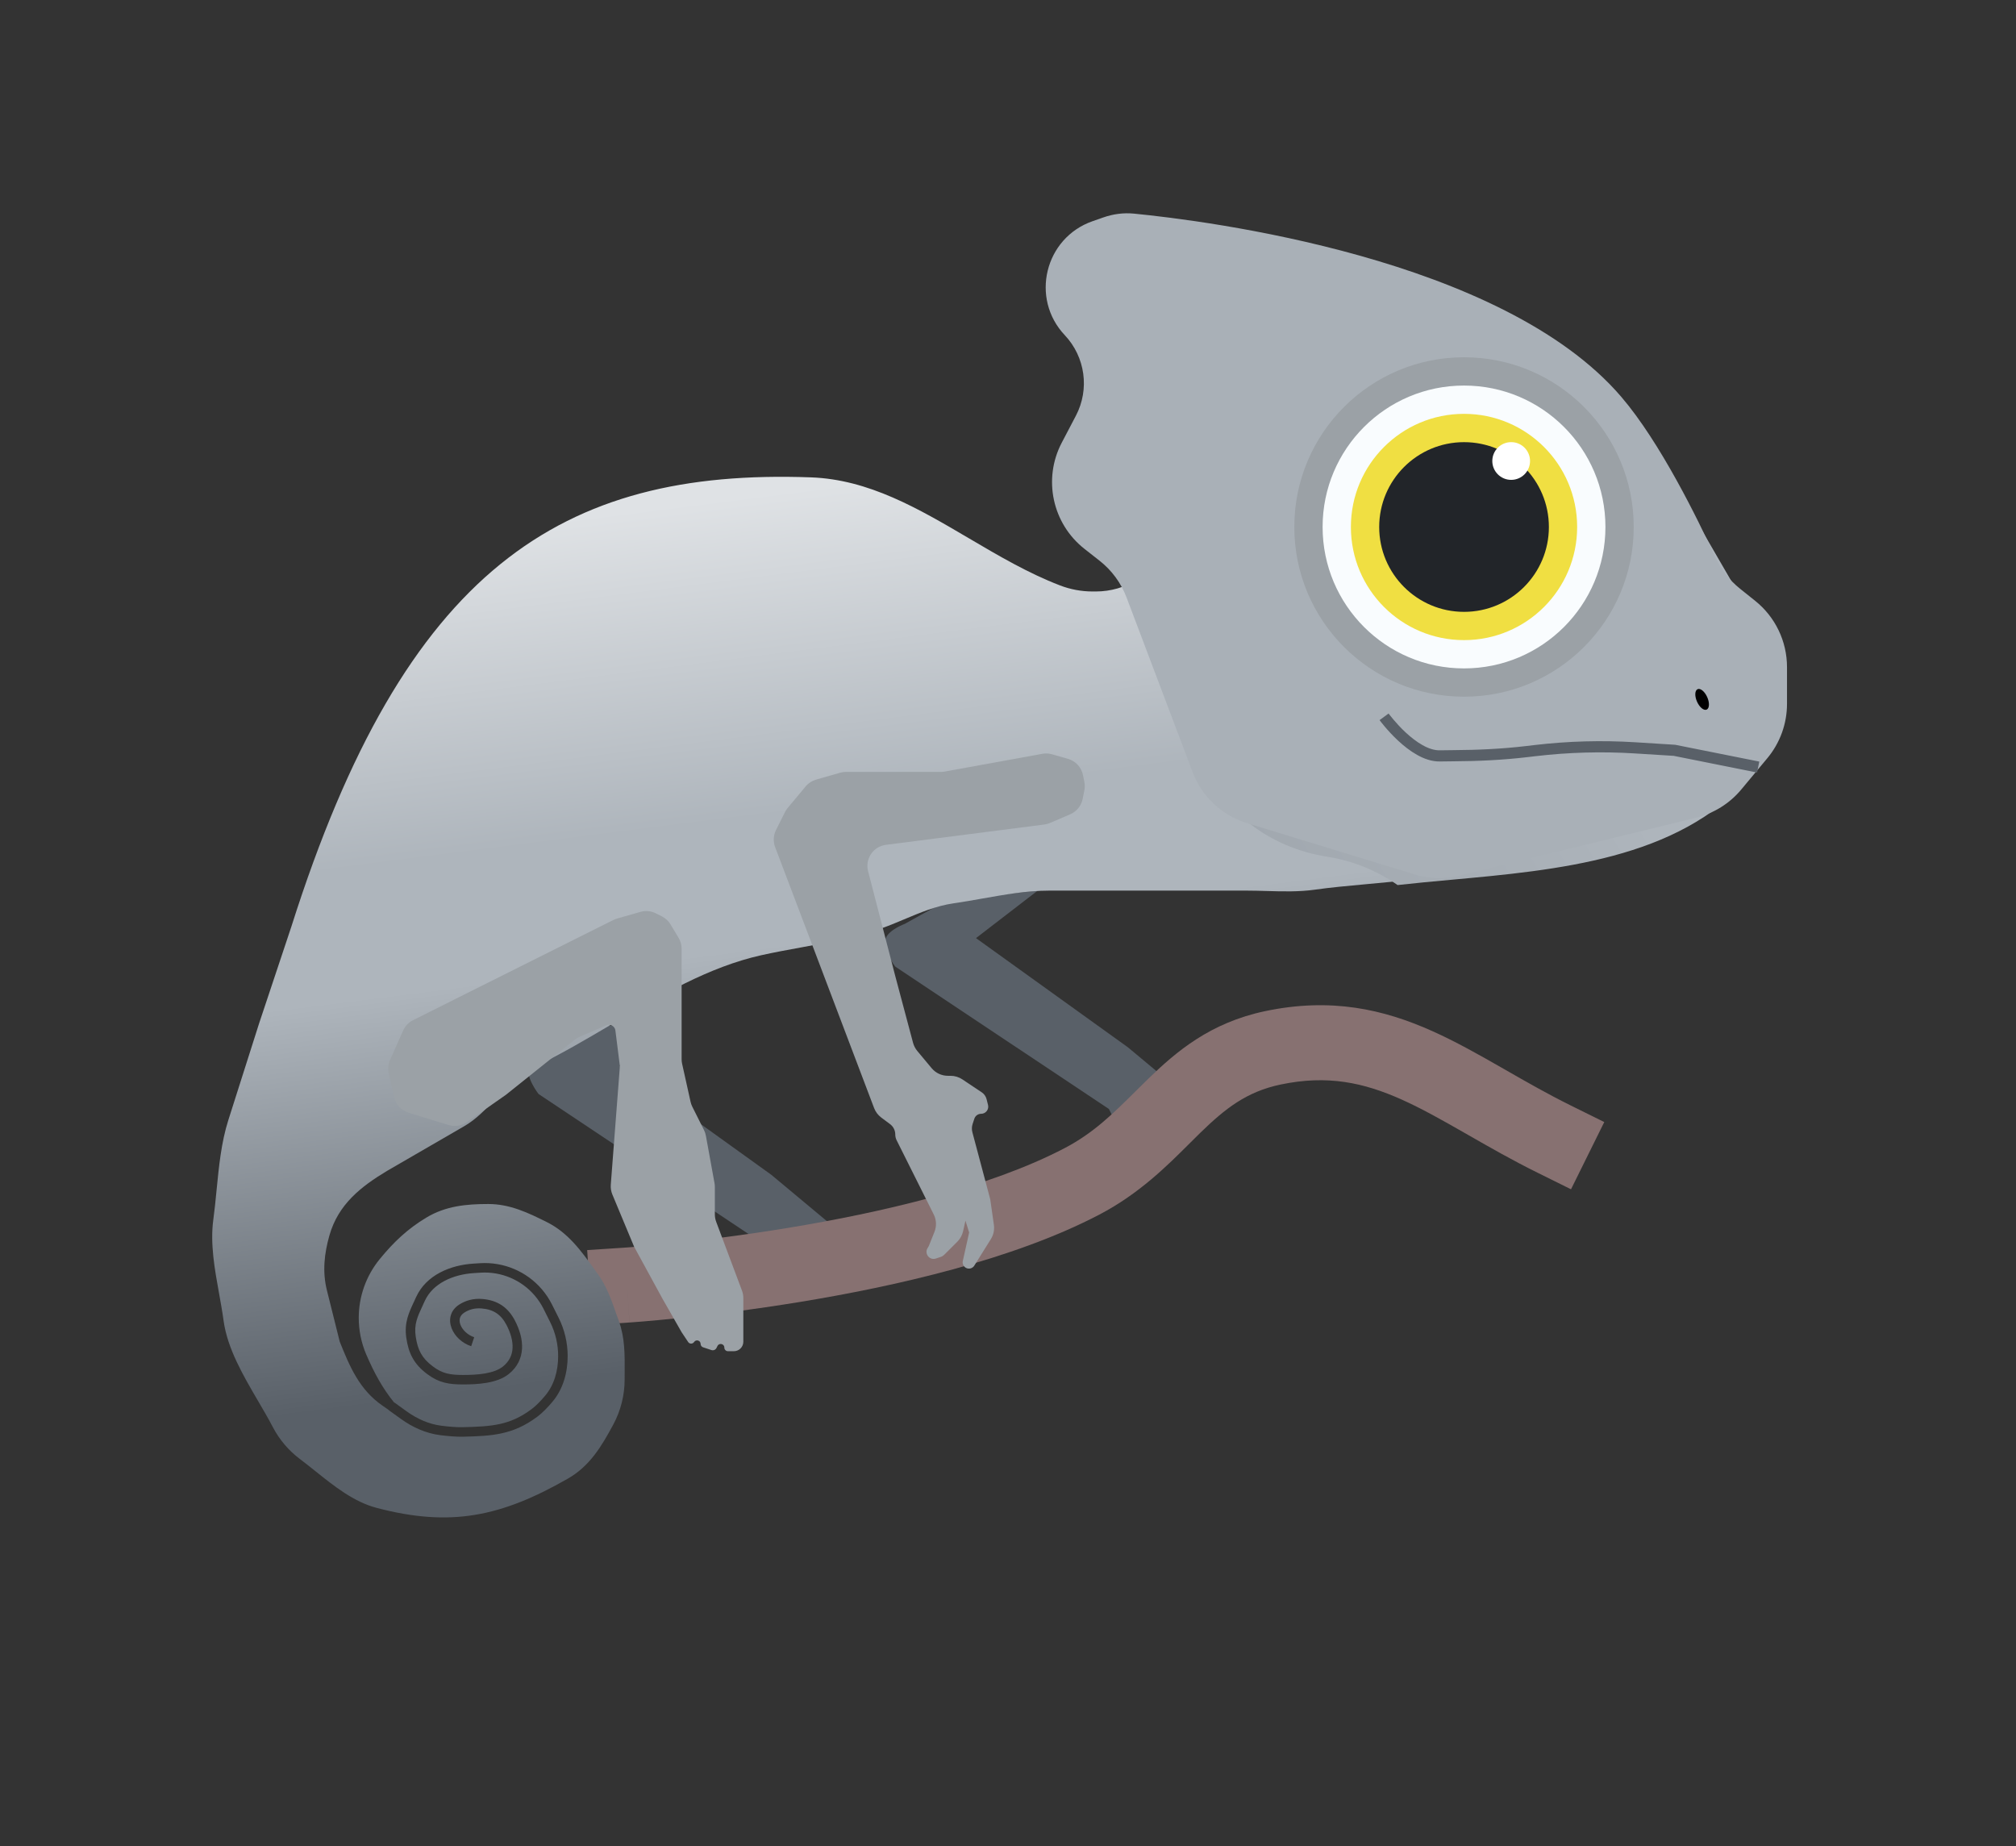 <svg width="95" height="87" viewBox="0 0 95 87" fill="none" xmlns="http://www.w3.org/2000/svg">
<rect x="0" y="0" width="95" height="87" fill="#333333" stroke="none"/>
<path d="M45.992 44.203L48.9 41.965L44.649 42.413L42.636 43.532C42.636 43.532 41.906 43.798 41.741 44.203C41.532 44.715 42.188 45.545 42.188 45.545L52.257 52.257L52.48 52.705C52.48 52.705 52.36 53.143 52.48 53.376C52.596 53.6 52.834 53.441 53.061 53.198L52.928 53.376C52.928 53.376 53.013 53.685 53.151 53.824C53.588 54.261 54.27 52.705 54.27 52.705C54.27 52.705 53.672 54.143 54.27 54.271C54.652 54.353 55.165 53.824 55.165 53.824L56.284 52.705L55.836 51.586L53.151 49.349L45.992 44.203Z" fill="#596068"/>
<path d="M29.182 50.206L32.091 47.969L27.84 48.416L25.826 49.535C25.826 49.535 25.096 49.802 24.931 50.206C24.723 50.718 25.379 51.549 25.379 51.549L35.447 58.261L35.671 58.708C35.671 58.708 35.55 59.147 35.671 59.38C35.786 59.603 36.025 59.444 36.252 59.202L36.118 59.38C36.118 59.38 36.204 59.689 36.342 59.827C36.779 60.264 37.461 58.708 37.461 58.708C37.461 58.708 36.863 60.146 37.461 60.275C37.843 60.356 38.356 59.827 38.356 59.827L39.474 58.708L39.027 57.59L36.342 55.352L29.182 50.206Z" fill="#596068"/>
<path fill-rule="evenodd" clip-rule="evenodd" d="M27.67 58.903L27.9 62.429L29.663 62.314L29.548 60.551C29.663 62.314 29.663 62.314 29.664 62.314L29.668 62.314L29.677 62.313L29.71 62.311C29.739 62.309 29.781 62.306 29.835 62.302C29.943 62.294 30.101 62.282 30.303 62.266C30.707 62.232 31.29 62.18 32.011 62.105C33.453 61.956 35.456 61.714 37.703 61.346C42.143 60.617 47.743 59.36 51.812 57.227C53.679 56.249 54.99 54.941 56.048 53.885C56.228 53.706 56.401 53.533 56.567 53.371C57.737 52.235 58.739 51.441 60.342 51.103C62.552 50.638 64.262 51.009 66.05 51.81C66.978 52.226 67.912 52.751 68.974 53.358C69.052 53.402 69.131 53.448 69.211 53.493C70.19 54.054 71.267 54.67 72.447 55.254L74.031 56.038L75.598 52.87L74.014 52.087C72.934 51.552 71.945 50.986 70.953 50.418C70.878 50.375 70.803 50.333 70.729 50.29C69.68 49.69 68.604 49.081 67.494 48.584C65.206 47.559 62.727 46.989 59.613 47.645C57.025 48.191 55.432 49.547 54.104 50.837C53.892 51.043 53.689 51.245 53.491 51.441C52.432 52.49 51.528 53.386 50.172 54.097C46.634 55.951 41.511 57.139 37.131 57.858C34.968 58.213 33.037 58.446 31.647 58.59C30.952 58.662 30.395 58.712 30.012 58.743C29.821 58.759 29.674 58.77 29.576 58.778C29.527 58.781 29.49 58.784 29.466 58.785L29.44 58.787L29.433 58.788L27.67 58.903Z" fill="#877171"/>
<path fill-rule="evenodd" clip-rule="evenodd" d="M54.941 23.171C54.941 22.607 57.314 22.991 58.069 23.128C59.968 23.472 61.936 24.375 63.667 25.185C64.482 25.566 65.743 26.439 66.389 26.9C66.993 27.332 67.696 27.621 68.389 27.905C68.607 27.995 68.823 28.084 69.035 28.177C69.909 28.559 70.637 29.209 71.115 30.034L72.648 32.682C73.018 33.322 73.261 34.045 73.5 34.758C73.591 35.029 73.682 35.298 73.778 35.561C74.166 36.612 73.948 37.792 73.21 38.635C71.095 41.052 67.491 41.38 64.308 41.669C63.489 41.744 62.699 41.816 61.968 41.92C61.22 42.027 60.443 42.005 59.676 41.983C59.362 41.974 59.049 41.965 58.741 41.965H51.523H49.442C48.4 41.965 47.337 42.154 46.289 42.339C45.831 42.42 45.376 42.501 44.927 42.565C44.129 42.679 43.357 43.003 42.601 43.32C42.341 43.429 42.084 43.537 41.828 43.636C40.542 44.13 39.127 44.389 37.734 44.645C37.108 44.759 36.486 44.873 35.884 45.007C33.399 45.559 31.12 46.906 28.859 48.242C27.617 48.976 26.38 49.707 25.119 50.301C24.408 50.635 23.89 51.191 23.372 51.748C22.917 52.237 22.462 52.726 21.875 53.066L18.248 55.166C17.011 55.908 15.943 56.743 15.525 58.207C15.28 59.065 15.186 59.925 15.406 60.803L16.01 63.221C16.476 64.384 16.936 65.479 18.013 66.225L18.303 66.426C18.314 66.438 18.326 66.45 18.34 66.46L18.894 66.859C19.438 67.252 20.066 67.538 20.747 67.624C21.1 67.668 21.499 67.704 21.833 67.696C23.193 67.661 24.169 67.612 25.317 66.756C25.569 66.569 25.819 66.305 26.033 66.05C26.545 65.442 26.75 64.661 26.75 63.895C26.75 63.27 26.604 62.653 26.325 62.094L26.014 61.473C25.884 61.214 25.724 60.971 25.535 60.751C24.812 59.907 23.734 59.452 22.624 59.521L22.309 59.541C21.241 59.607 20.088 60.068 19.61 61.114C19.578 61.185 19.546 61.253 19.515 61.321C19.261 61.862 19.045 62.325 19.145 63.029C19.197 63.395 19.286 63.709 19.445 63.992C19.604 64.277 19.826 64.516 20.127 64.742C20.402 64.949 20.661 65.075 20.941 65.147C21.217 65.218 21.504 65.234 21.828 65.234C22.149 65.234 22.544 65.223 22.925 65.158C23.302 65.094 23.691 64.973 23.982 64.737C24.387 64.409 24.577 63.992 24.6 63.544C24.623 63.105 24.485 62.648 24.264 62.222C24.104 61.917 23.902 61.675 23.644 61.503C23.386 61.331 23.085 61.238 22.742 61.208C22.296 61.169 21.931 61.285 21.642 61.469C21.434 61.602 21.299 61.78 21.242 61.985C21.185 62.187 21.208 62.396 21.281 62.585C21.424 62.959 21.772 63.289 22.204 63.433L22.346 63.009C22.031 62.904 21.791 62.664 21.698 62.424C21.653 62.307 21.647 62.198 21.673 62.106C21.698 62.017 21.758 61.926 21.882 61.847C22.095 61.711 22.362 61.624 22.703 61.654C22.988 61.678 23.212 61.753 23.396 61.875C23.579 61.998 23.735 62.176 23.867 62.429C24.066 62.812 24.171 63.188 24.153 63.521C24.137 63.846 24.004 64.143 23.7 64.389C23.497 64.554 23.197 64.657 22.85 64.717C22.507 64.775 22.142 64.787 21.828 64.787C21.515 64.787 21.273 64.771 21.053 64.714C20.836 64.658 20.63 64.56 20.396 64.384C20.133 64.187 19.958 63.992 19.835 63.774C19.712 63.554 19.635 63.297 19.588 62.965C19.507 62.399 19.667 62.055 19.921 61.509C19.952 61.443 19.984 61.373 20.017 61.3C20.396 60.47 21.346 60.049 22.337 59.987L22.652 59.967C23.621 59.907 24.563 60.305 25.195 61.042C25.36 61.235 25.501 61.446 25.614 61.673L25.924 62.294C26.173 62.791 26.302 63.339 26.302 63.895C26.302 64.586 26.117 65.256 25.691 65.762C25.485 66.007 25.261 66.241 25.05 66.397C24.023 67.163 23.174 67.214 21.822 67.248C21.522 67.256 21.149 67.223 20.803 67.18C20.211 67.105 19.652 66.855 19.156 66.497L18.602 66.097C18.59 66.088 18.576 66.08 18.563 66.074C18.035 65.423 17.635 64.699 17.259 63.823C17.026 63.278 16.905 62.691 16.905 62.099C16.905 61.088 17.255 60.109 17.895 59.327C18.544 58.533 19.203 57.904 20.094 57.37C21.004 56.824 21.978 56.732 23.009 56.732C24.03 56.732 24.886 57.143 25.774 57.587C26.767 58.083 27.378 58.93 28.003 59.797C28.058 59.873 28.113 59.95 28.169 60.026C28.577 60.587 28.806 61.237 29.034 61.886C29.077 62.01 29.121 62.133 29.165 62.256C29.448 63.034 29.442 63.841 29.436 64.653C29.436 64.769 29.435 64.885 29.435 65.001C29.435 65.742 29.251 66.471 28.9 67.123C28.353 68.139 27.797 69.079 26.756 69.674C23.616 71.468 21.234 71.967 17.751 71.051C16.668 70.766 15.748 70.029 14.864 69.321C14.62 69.126 14.379 68.933 14.138 68.752C13.603 68.351 13.165 67.835 12.856 67.243C12.645 66.838 12.403 66.425 12.156 66.004C11.455 64.805 10.714 63.539 10.535 62.224C10.479 61.812 10.402 61.388 10.325 60.958C10.115 59.799 9.898 58.597 10.052 57.47C10.114 57.014 10.16 56.546 10.206 56.073C10.316 54.959 10.427 53.823 10.758 52.784L12.207 48.23L13.733 43.652C19.084 26.78 26.468 22.066 38.216 22.493C40.946 22.592 43.288 23.97 45.66 25.365C47.052 26.184 48.454 27.01 49.952 27.585C50.44 27.773 50.959 27.87 51.482 27.87H51.639C52.335 27.87 53.017 27.674 53.608 27.305L53.645 27.281C54.2 26.934 54.649 26.441 54.941 25.856V23.171Z" fill="url(#paint0_linear_702_802)"/>
<path d="M41.748 39.808L49.209 38.851C49.301 38.839 49.391 38.815 49.476 38.778L50.431 38.369C50.733 38.239 50.953 37.969 51.017 37.646L51.099 37.239C51.124 37.11 51.124 36.977 51.099 36.847L51.034 36.522C50.96 36.155 50.688 35.86 50.328 35.757L49.572 35.541C49.425 35.499 49.269 35.491 49.118 35.519L44.514 36.356C44.455 36.367 44.395 36.372 44.335 36.372H39.867C39.774 36.372 39.682 36.385 39.592 36.41L38.457 36.735C38.264 36.79 38.092 36.902 37.964 37.056L37.116 38.073C37.067 38.132 37.025 38.197 36.99 38.266L36.567 39.112C36.442 39.362 36.427 39.653 36.526 39.914L41.19 52.21C41.257 52.387 41.374 52.542 41.525 52.656L41.945 52.97C42.098 53.085 42.188 53.265 42.188 53.457C42.188 53.551 42.21 53.644 42.252 53.728L44.001 57.226C44.129 57.481 44.141 57.779 44.035 58.044L43.771 58.705C43.76 58.732 43.745 58.758 43.728 58.782C43.53 59.045 43.79 59.406 44.102 59.301L44.333 59.224C44.394 59.204 44.449 59.17 44.494 59.125L45.115 58.505C45.249 58.37 45.342 58.2 45.384 58.014L45.495 57.516L45.669 58.075L45.371 59.416C45.341 59.548 45.406 59.684 45.527 59.745C45.664 59.813 45.83 59.766 45.911 59.637L46.693 58.385C46.818 58.185 46.868 57.947 46.835 57.713L46.663 56.509L45.822 53.353C45.787 53.222 45.791 53.084 45.834 52.956L45.915 52.711C45.961 52.574 46.089 52.481 46.233 52.481C46.452 52.481 46.612 52.276 46.559 52.065L46.491 51.794C46.458 51.66 46.376 51.544 46.261 51.468L45.349 50.859C45.184 50.75 44.991 50.691 44.794 50.691H44.67C44.373 50.691 44.092 50.56 43.902 50.332L43.224 49.519C43.131 49.407 43.064 49.276 43.026 49.136L42.188 45.993L40.907 41.05C40.756 40.468 41.15 39.884 41.748 39.808Z" fill="#9BA1A6"/>
<path fill-rule="evenodd" clip-rule="evenodd" d="M53.592 16.014V12.272C53.592 11.381 57.334 11.988 58.527 12.204C61.523 12.746 64.628 14.171 67.359 15.449C68.643 16.05 70.634 17.427 71.652 18.155C72.605 18.837 73.715 19.292 74.808 19.741C75.151 19.882 75.493 20.022 75.828 20.169C77.206 20.771 78.355 21.798 79.108 23.1L81.527 27.277C82.112 28.287 82.495 29.428 82.872 30.552C83.015 30.979 83.158 31.404 83.311 31.819C83.922 33.478 83.578 35.338 82.413 36.669C79.077 40.482 73.391 40.999 68.37 41.456C67.508 41.535 66.666 41.612 65.859 41.703C64.888 41.026 63.754 40.556 62.516 40.363C59.821 39.942 57.505 38.188 56.529 35.641C56.095 34.507 55.666 33.304 55.369 32.275C53.603 26.146 53.604 16.037 53.604 16.037L53.592 16.014Z" fill="url(#paint1_linear_702_802)"/>
<path d="M66.649 41.197L58.771 38.789C57.587 38.428 56.637 37.538 56.199 36.38L53.086 28.151C52.828 27.47 52.389 26.872 51.816 26.422L51.104 25.863C49.589 24.672 49.138 22.569 50.032 20.861L50.7 19.587C51.353 18.341 51.142 16.818 50.177 15.795C48.538 14.06 49.231 11.211 51.484 10.423L51.984 10.248C52.45 10.084 52.945 10.017 53.437 10.066C56.819 10.397 70.787 12.14 76.405 18.705C78.243 20.853 80.018 24.49 80.796 26.187C81.073 26.79 81.479 27.327 81.997 27.741L82.708 28.31C83.657 29.069 84.209 30.218 84.209 31.433V33.166C84.209 34.101 83.881 35.007 83.282 35.726L82.051 37.204C81.503 37.861 80.759 38.325 79.928 38.529L68.767 41.257C68.069 41.428 67.337 41.407 66.649 41.197Z" fill="#A9B0B7"/>
<path fill-rule="evenodd" clip-rule="evenodd" d="M66.778 35.57C67.107 35.755 67.477 35.888 67.859 35.88C68.055 35.876 68.272 35.873 68.493 35.872C69.652 35.866 70.814 35.812 71.97 35.676L72.373 35.629C73.922 35.447 75.485 35.404 77.042 35.501L78.87 35.615L82.799 36.401L82.903 35.885L78.938 35.093L77.074 34.976C75.486 34.877 73.892 34.92 72.312 35.106L71.909 35.154C70.777 35.287 69.635 35.34 68.49 35.346C68.267 35.347 68.047 35.35 67.848 35.354C67.594 35.359 67.318 35.27 67.035 35.111C66.753 34.953 66.481 34.737 66.24 34.514C66.001 34.291 65.798 34.066 65.656 33.897C65.585 33.813 65.529 33.743 65.491 33.694C65.472 33.67 65.457 33.651 65.448 33.638L65.438 33.624L65.435 33.621L65.435 33.62C65.435 33.62 65.435 33.62 65.222 33.775C65.009 33.93 65.009 33.93 65.01 33.93L65.01 33.931L65.011 33.932L65.014 33.937L65.027 33.954C65.038 33.969 65.055 33.99 65.075 34.017C65.117 34.07 65.177 34.146 65.253 34.236C65.406 34.417 65.623 34.658 65.882 34.899C66.141 35.139 66.447 35.385 66.778 35.57Z" fill="#596068"/>
<ellipse cx="68.989" cy="24.831" rx="7.997" ry="7.997" fill="#9BA1A6"/>
<circle cx="68.989" cy="24.831" r="6.664" fill="#F9FCFE"/>
<ellipse cx="68.989" cy="24.831" rx="5.331" ry="5.331" fill="#F0DF42"/>
<ellipse cx="68.99" cy="24.832" rx="3.998" ry="3.998" fill="#222529"/>
<circle cx="71.211" cy="21.722" r="0.889" fill="white"/>
<ellipse cx="80.209" cy="32.955" rx="0.263" ry="0.526" transform="rotate(-23.928 80.209 32.955)" fill="black"/>
<path d="M28.904 43.349L19.464 48.07C19.256 48.173 19.091 48.346 18.997 48.558L18.382 49.943C18.295 50.138 18.273 50.357 18.319 50.566L18.569 51.69C18.647 52.041 18.907 52.323 19.251 52.429L21.137 53.009C21.431 53.099 21.752 53.049 22.004 52.872L23.841 51.586L27.091 48.986C27.162 48.93 27.239 48.883 27.322 48.848L28.571 48.313C28.687 48.263 28.822 48.289 28.912 48.379C28.961 48.427 28.992 48.491 29 48.559L29.199 50.144C29.207 50.21 29.209 50.278 29.203 50.344L28.987 53.153L28.782 55.822C28.77 55.979 28.795 56.137 28.856 56.283L29.882 58.746L31.225 61.207L32.12 62.773L32.428 63.235C32.494 63.335 32.641 63.334 32.708 63.234C32.799 63.097 33.015 63.159 33.015 63.324C33.015 63.396 33.061 63.46 33.129 63.483L33.525 63.614C33.617 63.645 33.718 63.603 33.762 63.516L33.81 63.421C33.89 63.26 34.133 63.317 34.133 63.497C34.133 63.592 34.21 63.668 34.304 63.668H34.581C34.828 63.668 35.028 63.468 35.028 63.221V62.773V61.165C35.028 61.045 35.007 60.926 34.965 60.814L33.75 57.573C33.708 57.461 33.686 57.342 33.686 57.222V55.928C33.686 55.867 33.681 55.808 33.67 55.749L33.264 53.517C33.247 53.423 33.217 53.333 33.175 53.248L32.622 52.144C32.586 52.071 32.558 51.993 32.541 51.914L32.144 50.127C32.128 50.056 32.12 49.983 32.12 49.91V46.664V44.703C32.12 44.522 32.071 44.344 31.977 44.189L31.598 43.557C31.5 43.395 31.358 43.263 31.188 43.178L30.901 43.034C30.678 42.922 30.42 42.898 30.18 42.967L29.077 43.282C29.017 43.299 28.959 43.322 28.904 43.349Z" fill="#9BA1A6"/>
<defs>
<linearGradient id="paint0_linear_702_802" x1="42.185" y1="22.467" x2="47.281" y2="62.409" gradientUnits="userSpaceOnUse">
<stop stop-color="#DFE2E5"/>
<stop offset="0.375" stop-color="#AEB5BC"/>
<stop offset="0.526" stop-color="#AEB5BC"/>
<stop offset="1" stop-color="#596068"/>
</linearGradient>
<linearGradient id="paint1_linear_702_802" x1="74.066" y1="32.786" x2="-16.547" y2="88.792" gradientUnits="userSpaceOnUse">
<stop stop-color="#AEB5BC"/>
<stop offset="1" stop-color="#596068"/>
</linearGradient>
</defs>
</svg>
